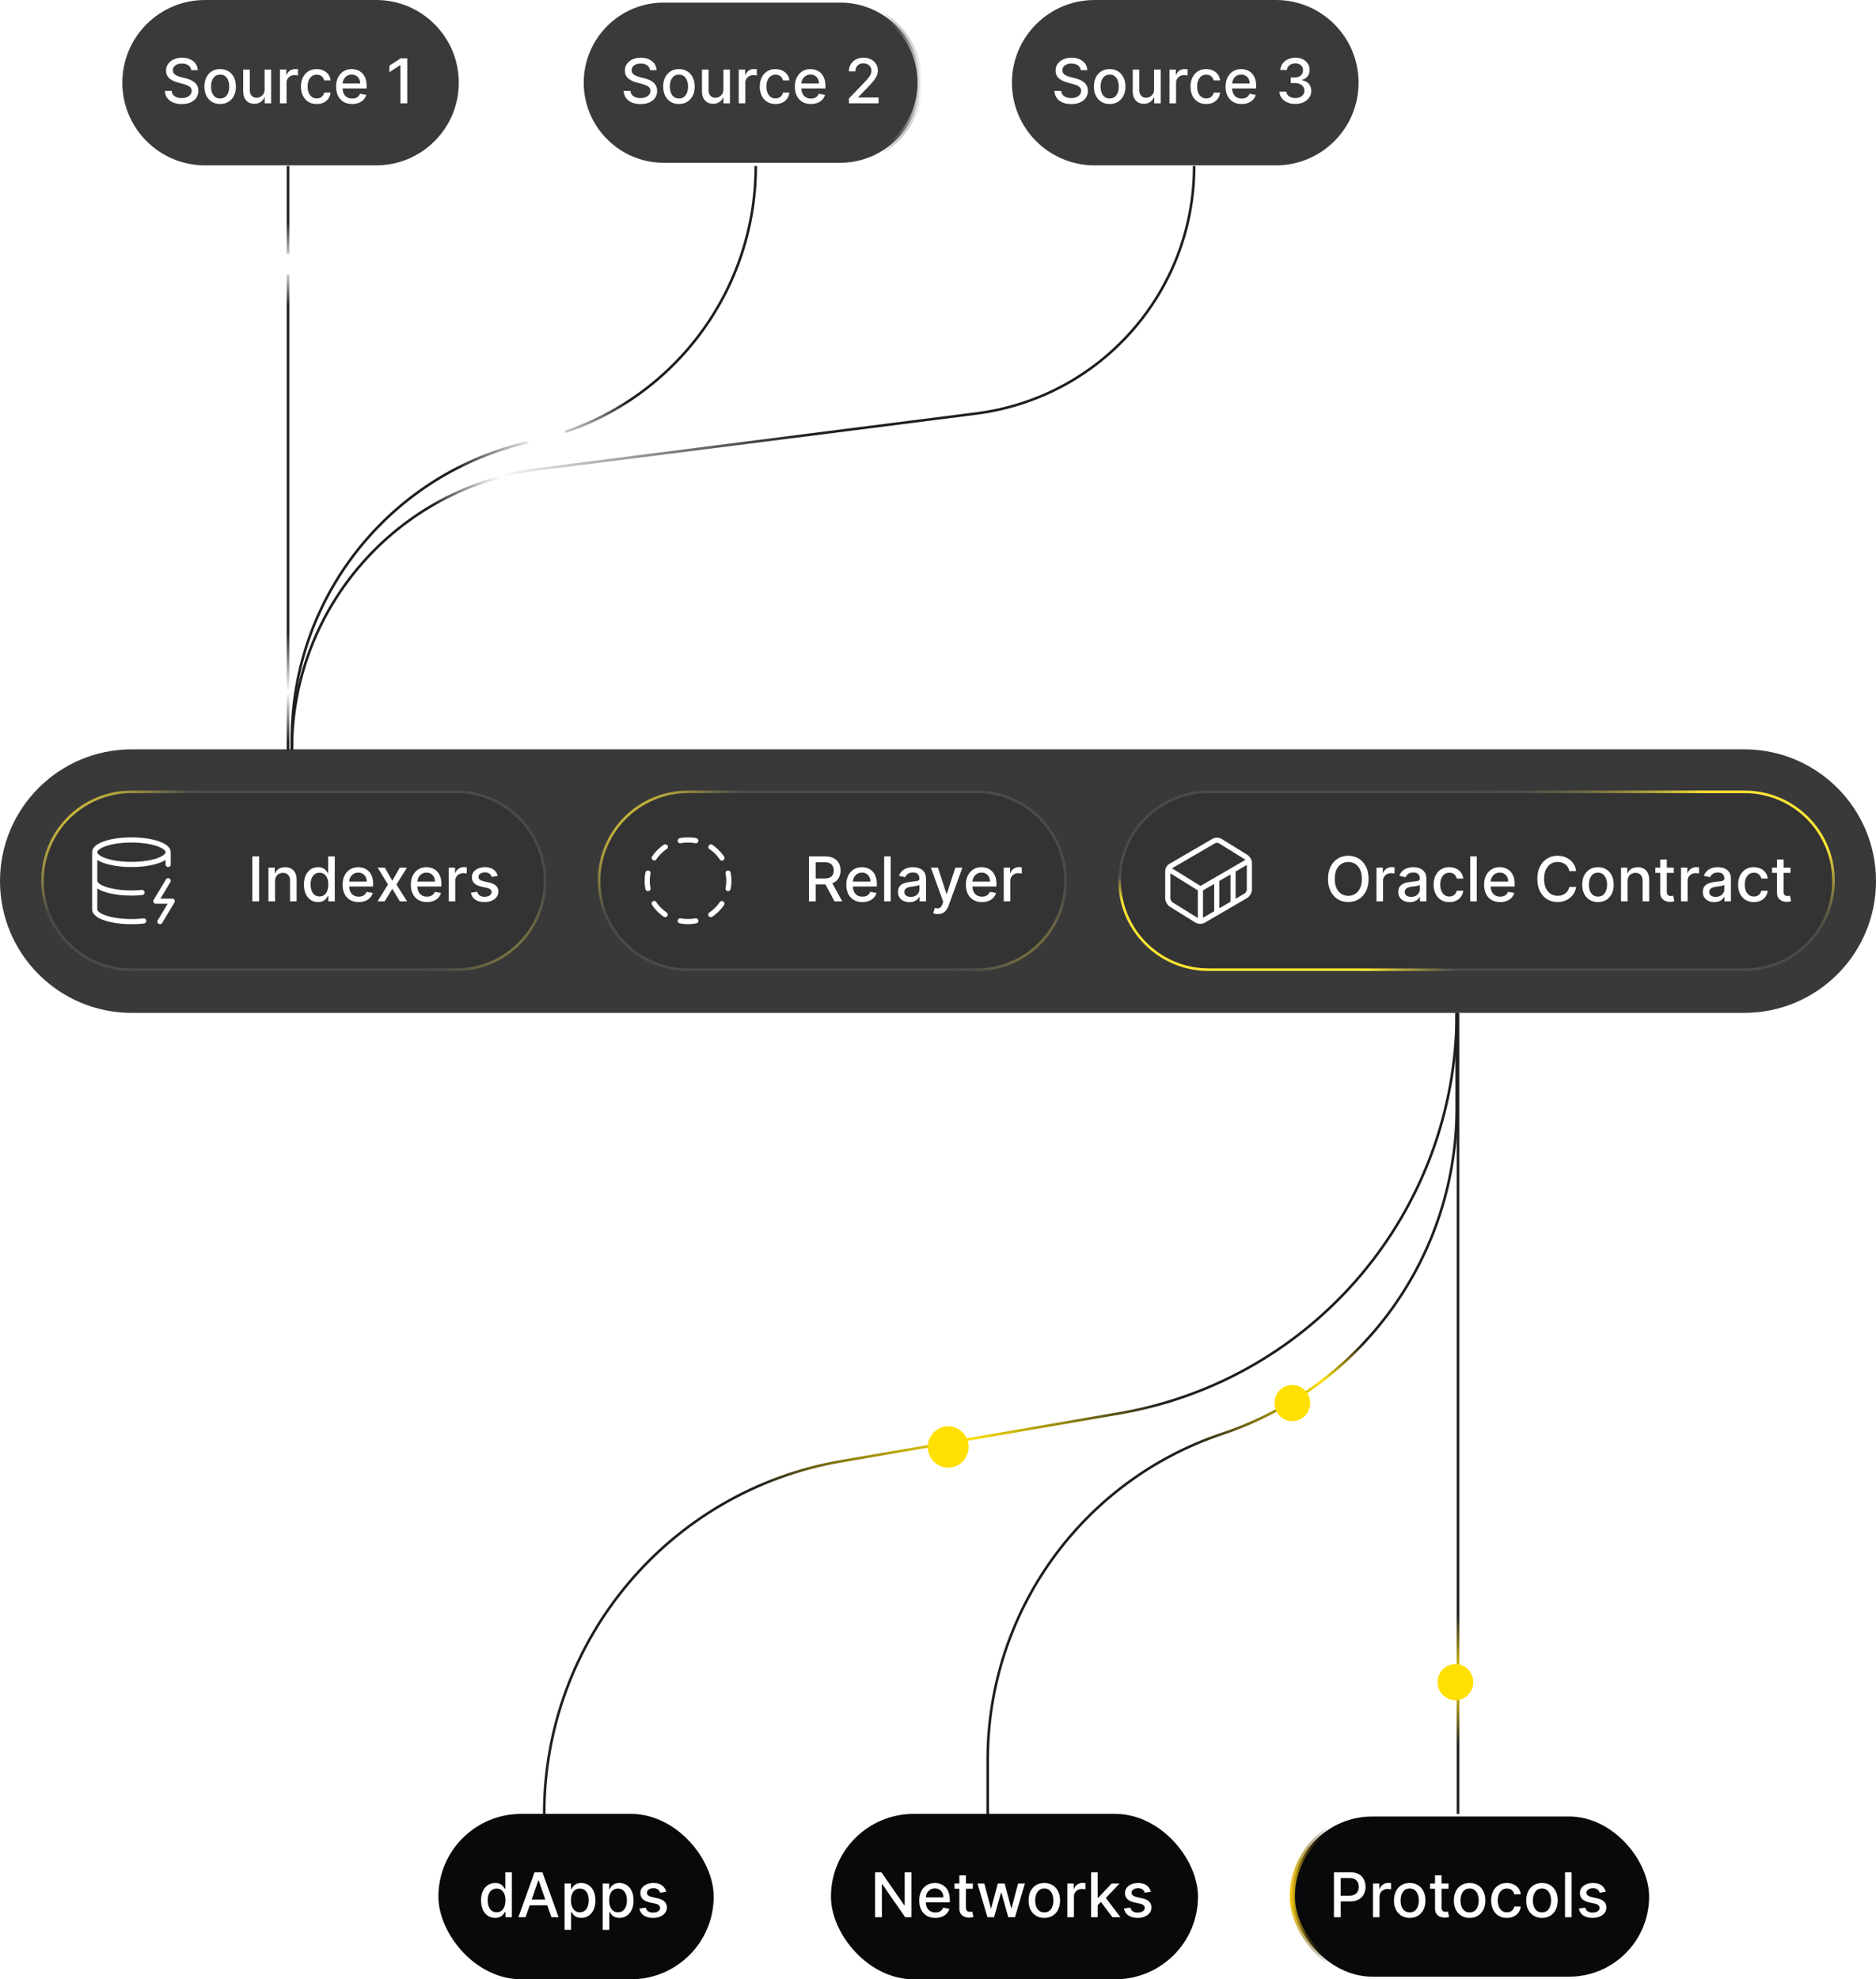 <svg xmlns="http://www.w3.org/2000/svg" width="364" height="384" fill="none"><style>.B{fill:#fff}.C{fill:#08090b}.D{color-interpolation-filters:sRGB}.E{flood-opacity:0}.F{stroke-width:.5}.G{stroke-linecap:round}.H{stroke-linejoin:round}.I{fill:#ffe000}</style><g opacity=".8"><path fill="#080808" d="M0 170.945c0-14.12 11.447-25.567 25.567-25.567h312.866c14.12 0 25.567 11.447 25.567 25.567s-11.447 25.567-25.567 25.567H25.567C11.447 196.512 0 185.065 0 170.945"/><path fill="#000" d="M8.25 170.878c0-9.526 7.723-17.25 17.25-17.25h63c9.527 0 17.25 7.724 17.25 17.25s-7.723 17.25-17.25 17.25h-63c-9.527 0-17.25-7.723-17.25-17.25"/><g class="F"><use stroke="url(#A)" href="#U"/><use stroke="url(#B)" href="#U"/></g><path stroke="#fff" d="M32.625 165.337c0 1.312-3.19 2.375-7.125 2.375s-7.125-1.063-7.125-2.375m14.25 0c0-1.312-3.19-2.375-7.125-2.375s-7.125 1.063-7.125 2.375m14.25 0v2.375m-14.25-2.375v11.083c-.004.381.266.756.788 1.095s1.28.631 2.212.851 2.008.363 3.14.416a21 21 0 0 0 3.36-.113m4.75-7.79-2.375 3.958h3.167l-2.375 3.958m-12.667-7.916c.001.37.262.735.761 1.065s1.224.618 2.115.839 1.925.369 3.019.432 2.217.042 3.28-.064" class="G H"/><path d="M50.276 166.151v8.727h-1.317v-8.727zm3.09 4.841v3.886H52.09v-6.545h1.223v1.065h.08q.226-.52.708-.835.486-.315 1.223-.315.67 0 1.172.281.503.277.78.827t.277 1.359v4.163H56.28v-4.01q0-.711-.37-1.112-.372-.405-1.02-.405-.443 0-.788.192a1.4 1.4 0 0 0-.54.563q-.198.366-.197.886m8.347 4.014q-.792 0-1.415-.405-.618-.408-.971-1.163-.35-.759-.35-1.82t.354-1.815q.358-.755.98-1.155t1.41-.4q.61 0 .98.204.376.2.58.469.21.269.324.473h.077v-3.243h1.274v8.727h-1.244v-1.018h-.107a3.4 3.4 0 0 1-.332.477 1.9 1.9 0 0 1-.588.469q-.375.2-.972.2m.281-1.086q.55 0 .93-.29a1.8 1.8 0 0 0 .579-.814q.2-.52.2-1.21 0-.683-.196-1.193a1.75 1.75 0 0 0-.575-.797q-.38-.286-.938-.286-.575 0-.959.298a1.83 1.83 0 0 0-.579.814 3.3 3.3 0 0 0-.192 1.164q0 .656.196 1.18.195.525.58.831.388.303.954.303m7.602 1.091q-.967 0-1.667-.414a2.8 2.8 0 0 1-1.073-1.172q-.375-.758-.375-1.777 0-1.005.375-1.772a2.9 2.9 0 0 1 1.056-1.198q.682-.43 1.594-.43.554 0 1.074.183t.933.575q.414.393.652 1.019.24.622.239 1.513v.451H67.2v-.954h3.954a1.9 1.9 0 0 0-.204-.891 1.55 1.55 0 0 0-.576-.618 1.6 1.6 0 0 0-.86-.226q-.537 0-.938.264a1.8 1.8 0 0 0-.614.682 2 2 0 0 0-.213.908v.746q0 .655.23 1.116.235.46.652.703.418.239.976.239.363 0 .66-.102.3-.106.516-.316a1.4 1.4 0 0 0 .333-.515l1.206.217q-.145.532-.52.933-.37.396-.933.618a3.5 3.5 0 0 1-1.275.218m5.075-6.678 1.444 2.548 1.458-2.548h1.393l-2.04 3.273 2.057 3.272H77.59l-1.475-2.446-1.47 2.446h-1.397l2.036-3.272-2.01-3.273zm8.167 6.678q-.967 0-1.666-.414a2.8 2.8 0 0 1-1.074-1.172q-.375-.758-.375-1.777 0-1.005.375-1.772a2.9 2.9 0 0 1 1.056-1.198q.682-.43 1.594-.43.554 0 1.074.183t.933.575q.414.393.652 1.019.24.622.239 1.513v.451h-5.203v-.954h3.954a1.9 1.9 0 0 0-.204-.891 1.55 1.55 0 0 0-.575-.618 1.6 1.6 0 0 0-.861-.226q-.537 0-.938.264a1.8 1.8 0 0 0-.613.682 2 2 0 0 0-.213.908v.746q0 .655.23 1.116.234.46.652.703.417.239.975.239.363 0 .661-.102.298-.106.516-.316a1.4 1.4 0 0 0 .332-.515l1.206.217q-.145.532-.52.933-.37.396-.933.618a3.5 3.5 0 0 1-1.274.218m4.222-.133v-6.545h1.231v1.04h.068q.18-.53.631-.831a1.8 1.8 0 0 1 1.031-.307q.12 0 .282.008.165.009.26.022v1.219a2 2 0 0 0-.273-.047q-.196-.03-.392-.03-.452 0-.806.192a1.42 1.42 0 0 0-.758 1.282v3.997zm9.51-4.947-1.155.205a1.4 1.4 0 0 0-.23-.422 1.1 1.1 0 0 0-.418-.328 1.5 1.5 0 0 0-.66-.128q-.54 0-.903.243-.363.239-.363.617 0 .328.243.529.243.2.784.328l1.04.239q.903.208 1.347.643t.443 1.129q0 .588-.341 1.049-.337.456-.942.716-.6.26-1.393.26-1.1 0-1.794-.469-.694-.474-.853-1.343l1.232-.187q.115.481.473.729.358.243.933.243.627 0 1.002-.26.375-.265.375-.644a.67.67 0 0 0-.23-.516q-.227-.208-.695-.315l-1.108-.243q-.916-.209-1.355-.665-.435-.455-.435-1.154 0-.58.324-1.015t.895-.677q.57-.247 1.308-.247 1.061 0 1.67.46.61.456.806 1.223" class="B"/><path fill="#000" d="M116.25 170.878c0-9.526 7.723-17.25 17.25-17.25h56c9.527 0 17.25 7.724 17.25 17.25s-7.723 17.25-17.25 17.25h-56c-9.527 0-17.25-7.723-17.25-17.25"/><g class="F"><use stroke="url(#C)" href="#V"/><use stroke="url(#D)" href="#V"/></g><path stroke="#fff" d="M131.996 163.106a7.9 7.9 0 0 1 3.008 0m0 15.545a7.9 7.9 0 0 1-3.008 0m5.944-14.327a7.9 7.9 0 0 1 2.13 2.138m-14.343 5.921a7.9 7.9 0 0 1 0-3.009m14.327 5.945a7.9 7.9 0 0 1-2.137 2.129m3.355-8.074a7.9 7.9 0 0 1 0 3.009m-14.326-5.945a7.9 7.9 0 0 1 2.137-2.13m-.024 13.125a7.9 7.9 0 0 1-2.129-2.138" class="G H"/><path d="M156.959 174.878v-8.727h3.111q1.014 0 1.683.35a2.3 2.3 0 0 1 1.006.967q.332.614.332 1.419 0 .801-.337 1.41a2.26 2.26 0 0 1-1.005.942q-.67.337-1.684.337h-2.356v-1.134h2.237q.64 0 1.04-.183.405-.183.592-.533a1.75 1.75 0 0 0 .188-.839q0-.495-.192-.857a1.24 1.24 0 0 0-.592-.554q-.401-.195-1.053-.196h-1.653v7.598zm4.308-3.937 2.156 3.937h-1.5l-2.113-3.937zm6.063 4.07q-.967 0-1.666-.414a2.8 2.8 0 0 1-1.074-1.172q-.375-.758-.375-1.777 0-1.005.375-1.772a2.9 2.9 0 0 1 1.057-1.198q.681-.43 1.593-.43.555 0 1.074.183.52.183.934.575.412.393.652 1.019.238.622.238 1.513v.451h-5.203v-.954h3.955q0-.503-.205-.891a1.55 1.55 0 0 0-1.436-.844q-.537 0-.938.264a1.8 1.8 0 0 0-.613.682 2 2 0 0 0-.213.908v.746q0 .655.23 1.116.234.46.652.703.418.239.976.239.362 0 .66-.102.298-.106.516-.316a1.36 1.36 0 0 0 .332-.515l1.206.217q-.145.532-.52.933-.37.396-.933.618a3.5 3.5 0 0 1-1.274.218m5.496-8.86v8.727h-1.274v-8.727zm3.619 8.872q-.622 0-1.125-.23a1.9 1.9 0 0 1-.797-.677q-.29-.444-.29-1.087 0-.553.213-.912.213-.358.576-.567.362-.209.809-.315t.912-.162l.955-.111q.367-.047.532-.149.167-.102.167-.332v-.03q0-.559-.316-.865-.31-.307-.929-.307-.643 0-1.014.285a1.54 1.54 0 0 0-.507.627l-1.197-.273q.213-.597.622-.963.413-.37.95-.537.537-.17 1.129-.17.393 0 .831.093.444.09.827.333.387.243.635.694.247.449.247 1.164v4.346h-1.244v-.894h-.051a1.8 1.8 0 0 1-.371.485 2 2 0 0 1-.635.397 2.5 2.5 0 0 1-.929.157m.277-1.022q.528 0 .903-.209.38-.209.576-.546.2-.34.2-.728v-.844a.7.7 0 0 1-.264.128 4 4 0 0 1-.439.098l-.482.072-.392.051a3.2 3.2 0 0 0-.677.158q-.303.11-.486.32-.179.204-.179.545 0 .473.349.716.35.239.891.239m5.221 3.332q-.285 0-.52-.047a1.6 1.6 0 0 1-.349-.094l.307-1.044q.35.094.622.081a.74.74 0 0 0 .481-.204q.213-.192.375-.627l.158-.434-2.395-6.631h1.364l1.657 5.08h.069l1.657-5.08h1.368l-2.697 7.419a3 3 0 0 1-.478.865 1.84 1.84 0 0 1-.69.537 2.3 2.3 0 0 1-.929.179m8.59-2.322q-.967 0-1.666-.414a2.8 2.8 0 0 1-1.074-1.172q-.375-.758-.375-1.777 0-1.005.375-1.772a2.9 2.9 0 0 1 1.057-1.198q.681-.43 1.594-.43.554 0 1.073.183.52.183.934.575.413.393.652 1.019.238.622.238 1.513v.451h-5.203v-.954h3.955q0-.503-.205-.891a1.55 1.55 0 0 0-1.436-.844q-.537 0-.937.264a1.8 1.8 0 0 0-.614.682 2 2 0 0 0-.213.908v.746q0 .655.23 1.116.234.46.652.703.418.239.976.239.361 0 .66-.102.299-.106.516-.316a1.36 1.36 0 0 0 .332-.515l1.206.217q-.145.532-.52.933-.37.396-.933.618a3.5 3.5 0 0 1-1.274.218m4.222-.133v-6.545h1.232v1.04h.068q.179-.53.63-.831a1.8 1.8 0 0 1 1.032-.307q.119 0 .281.008.166.009.26.022v1.219a2 2 0 0 0-.273-.047 3 3 0 0 0-.392-.03q-.452 0-.805.192a1.4 1.4 0 0 0-.759 1.282v3.997z" class="B"/><path fill="#000" d="M217.25 170.878c0-9.526 7.723-17.25 17.25-17.25h104c9.527 0 17.25 7.724 17.25 17.25s-7.723 17.25-17.25 17.25h-104c-9.527 0-17.25-7.723-17.25-17.25"/><g class="F"><use stroke="url(#E)" href="#W"/><use stroke="url(#F)" href="#W"/></g><path stroke="#fff" d="M232.917 178.716v-6.254m0 0-6.254-3.879m6.254 3.879 9.42-5.462m-6.254 10.054v-6.413m3.167 4.592v-6.413m3.167-1.346c0-.475-.317-.95-.634-1.187l-4.987-3.088a1.37 1.37 0 0 0-1.346 0l-8.154 4.75c-.396.159-.713.634-.713 1.109v5.225c0 .396.317.95.634 1.187l4.987 3.088a1.37 1.37 0 0 0 1.346 0l8.154-4.75c.396-.238.713-.792.713-1.188z" class="G H"/><path d="M265.54 170.515q0 1.398-.512 2.403-.51 1.002-1.402 1.543-.885.537-2.015.537-1.134 0-2.024-.537-.887-.542-1.398-1.547-.511-1.006-.511-2.399 0-1.398.511-2.399.512-1.006 1.398-1.543.89-.541 2.024-.541 1.13 0 2.015.541.892.537 1.402 1.543.512 1 .512 2.399m-1.304 0q0-1.065-.345-1.794-.342-.733-.938-1.108a2.43 2.43 0 0 0-1.342-.379q-.755 0-1.347.379-.592.375-.937 1.108-.341.729-.341 1.794t.341 1.798q.345.729.937 1.108.592.375 1.347.375.75 0 1.342-.375.596-.38.938-1.108.345-.733.345-1.798m2.843 4.363v-6.545h1.232v1.04h.068q.178-.53.631-.831a1.8 1.8 0 0 1 1.031-.307q.119 0 .281.008.167.009.26.022v1.219a2 2 0 0 0-.273-.047q-.195-.03-.392-.03a1.66 1.66 0 0 0-.805.192 1.4 1.4 0 0 0-.759 1.282v3.997zm6.452.145q-.623 0-1.125-.23a1.9 1.9 0 0 1-.797-.677q-.29-.444-.29-1.087 0-.553.213-.912.213-.358.576-.567.362-.209.809-.315.449-.106.912-.162l.955-.111q.367-.047.532-.149.167-.102.167-.332v-.03q0-.559-.316-.865-.31-.307-.929-.307-.643 0-1.014.285a1.54 1.54 0 0 0-.507.627l-1.197-.273q.213-.597.622-.963.413-.37.95-.537.537-.17 1.129-.17.393 0 .831.093.444.09.827.333.387.243.635.694.247.449.247 1.164v4.346h-1.244v-.894h-.051a1.8 1.8 0 0 1-.371.485 2 2 0 0 1-.635.397 2.5 2.5 0 0 1-.929.157m.277-1.022q.528 0 .903-.209.38-.209.576-.546.2-.34.2-.728v-.844a.7.7 0 0 1-.264.128 4 4 0 0 1-.439.098l-.482.072-.392.051a3.2 3.2 0 0 0-.677.158q-.303.11-.486.32-.18.204-.179.545 0 .473.349.716.35.239.891.239m7.407 1.01q-.95 0-1.636-.431a2.85 2.85 0 0 1-1.048-1.197q-.367-.763-.367-1.747 0-.998.375-1.76.375-.768 1.057-1.198t1.606-.43q.747 0 1.33.277.584.273.942.767.362.494.43 1.155h-1.24a1.5 1.5 0 0 0-.469-.793q-.362-.333-.971-.332-.532 0-.934.281-.396.278-.617.792-.222.512-.222 1.211 0 .716.217 1.235.218.52.614.806.4.285.942.285.362 0 .656-.132a1.35 1.35 0 0 0 .499-.387q.204-.252.285-.606h1.24a2.4 2.4 0 0 1-.413 1.134q-.346.498-.925.784-.575.286-1.351.286m5.326-8.86v8.727h-1.274v-8.727zm4.535 8.86q-.967 0-1.666-.414a2.8 2.8 0 0 1-1.074-1.172q-.375-.758-.375-1.777 0-1.005.375-1.772a2.9 2.9 0 0 1 1.057-1.198q.681-.43 1.594-.43.554 0 1.073.183.52.183.934.575.413.393.652 1.019.238.622.238 1.513v.451h-5.203v-.954h3.955q0-.503-.205-.891a1.55 1.55 0 0 0-1.436-.844q-.537 0-.937.264a1.8 1.8 0 0 0-.614.682 2 2 0 0 0-.213.908v.746q0 .655.23 1.116.235.46.652.703.417.239.976.239.362 0 .66-.102.298-.106.516-.316a1.36 1.36 0 0 0 .332-.515l1.206.217q-.144.532-.52.933-.37.396-.933.618a3.5 3.5 0 0 1-1.274.218m14.749-6.022h-1.33a2.04 2.04 0 0 0-.797-1.3 2.2 2.2 0 0 0-.677-.34 2.6 2.6 0 0 0-.789-.115q-.754 0-1.351.379-.591.379-.937 1.112-.34.733-.341 1.79 0 1.065.341 1.798.345.733.942 1.108.596.375 1.342.375.414 0 .784-.111.375-.115.678-.336.302-.222.511-.542.213-.324.294-.741l1.33.004a3.6 3.6 0 0 1-.414 1.185 3.3 3.3 0 0 1-.78.929 3.5 3.5 0 0 1-1.082.601 4 4 0 0 1-1.33.213q-1.133 0-2.019-.537-.887-.542-1.398-1.547-.507-1.006-.507-2.399 0-1.398.511-2.399.512-1.006 1.398-1.543.887-.541 2.015-.541.695 0 1.296.2.605.196 1.087.58.481.378.796.929.316.544.427 1.248m4.23 6.022q-.92 0-1.606-.422a2.85 2.85 0 0 1-1.066-1.181q-.38-.758-.379-1.772 0-1.018.379-1.782a2.84 2.84 0 0 1 1.066-1.184q.685-.423 1.606-.422.92 0 1.607.422.685.422 1.065 1.184.38.763.379 1.782 0 1.014-.379 1.772a2.85 2.85 0 0 1-1.065 1.181q-.687.422-1.607.422m.004-1.07q.597 0 .989-.315.392-.316.579-.84.192-.524.192-1.155a3.3 3.3 0 0 0-.192-1.15 1.87 1.87 0 0 0-.579-.848q-.392-.32-.989-.32-.6 0-.997.32a1.9 1.9 0 0 0-.584.848 3.4 3.4 0 0 0-.187 1.15q0 .631.187 1.155.192.524.584.84.396.315.997.315m5.744-2.949v3.886h-1.275v-6.545h1.223v1.065h.081q.226-.52.708-.835.486-.315 1.223-.315.669 0 1.172.281.503.277.779.827.277.549.277 1.359v4.163h-1.274v-4.01q0-.711-.37-1.112-.371-.405-1.019-.405-.443 0-.788.192a1.4 1.4 0 0 0-.541.563q-.196.366-.196.886m8.953-2.659v1.023h-3.576v-1.023zm-2.617-1.568h1.274v6.192q0 .37.111.558a.57.57 0 0 0 .286.251q.179.064.387.064.154 0 .269-.021l.179-.034.23 1.052a2.5 2.5 0 0 1-.827.137 2.25 2.25 0 0 1-.937-.179 1.6 1.6 0 0 1-.703-.58q-.269-.391-.269-.984zm4.026 8.113v-6.545h1.232v1.04h.068q.178-.53.631-.831a1.8 1.8 0 0 1 1.031-.307q.119 0 .281.008.166.009.26.022v1.219a2 2 0 0 0-.273-.047q-.195-.03-.392-.03a1.66 1.66 0 0 0-.805.192 1.4 1.4 0 0 0-.759 1.282v3.997zm6.452.145q-.623 0-1.125-.23a1.9 1.9 0 0 1-.797-.677q-.29-.444-.29-1.087 0-.553.213-.912.213-.358.576-.567.362-.209.809-.315t.912-.162l.955-.111q.367-.047.532-.149.167-.102.167-.332v-.03q0-.559-.316-.865-.31-.307-.929-.307-.643 0-1.014.285a1.54 1.54 0 0 0-.507.627l-1.198-.273q.214-.597.623-.963.413-.37.95-.537.537-.17 1.129-.17.393 0 .831.093.444.09.827.333.387.243.635.694.247.449.247 1.164v4.346h-1.244v-.894h-.052a1.8 1.8 0 0 1-.37.485 2 2 0 0 1-.635.397 2.5 2.5 0 0 1-.929.157m.277-1.022q.528 0 .903-.209.38-.209.576-.546.2-.34.2-.728v-.844a.7.7 0 0 1-.264.128 4 4 0 0 1-.439.098l-.482.072-.392.051a3.2 3.2 0 0 0-.677.158q-.303.11-.486.32-.18.204-.179.545 0 .473.349.716.35.239.891.239m7.407 1.01q-.95 0-1.636-.431a2.86 2.86 0 0 1-1.049-1.197q-.366-.763-.366-1.747 0-.998.375-1.76.375-.768 1.057-1.198t1.606-.43q.747 0 1.33.277.584.273.942.767.362.494.43 1.155h-1.24a1.5 1.5 0 0 0-.469-.793q-.362-.333-.971-.332-.533 0-.934.281-.396.278-.617.792-.222.512-.222 1.211 0 .716.217 1.235.218.52.614.806.4.285.942.285.362 0 .656-.132.298-.137.498-.387.205-.252.286-.606h1.24a2.4 2.4 0 0 1-.413 1.134q-.346.498-.925.784-.576.286-1.351.286m7.107-6.678v1.023h-3.575v-1.023zm-2.616-1.568h1.274v6.192q0 .37.11.558a.58.58 0 0 0 .286.251q.179.064.388.064.154 0 .268-.021l.179-.034.23 1.052a2.5 2.5 0 0 1-.826.137 2.3 2.3 0 0 1-.938-.179 1.6 1.6 0 0 1-.703-.58q-.268-.391-.268-.984z" class="B"/></g><g class="F"><path stroke="url(#G)" d="M146.639 32.22c0 25.05-17.089 46.87-41.41 52.872l-3.596.887c-26.432 6.524-45.005 30.238-45.005 57.463v2.073"/><path stroke="url(#H)" d="M231.703 32.22c0 24.363-18.113 44.928-42.282 48.003L104.635 91.01c-27.442 3.492-48.008 26.841-48.008 54.504"/><path stroke="url(#I)" d="M55.889 32.22v113.295"/></g><g class="B" filter="url(#O)"><ellipse cx="106.084" cy="84.857" rx="2.507" ry="3.957" transform="rotate(90 106.084 84.857)"/></g><g class="B" filter="url(#P)"><ellipse cx="2.005" cy="3.462" rx="2.005" ry="3.462" transform="matrix(0 1 1 0 205.986 65.306)"/></g><g class="B" filter="url(#Q)"><ellipse cx="2.005" cy="3.462" rx="2.005" ry="3.462" transform="matrix(0 1 1 0 52.672 49.264)"/></g><g opacity=".8"><path d="M23.738 16.042C23.738 7.182 30.92 0 39.78 0h33.2c8.859 0 16.04 7.182 16.04 16.042s-7.18 16.042-16.04 16.042h-33.2c-8.86 0-16.042-7.183-16.042-16.042" class="C"/><path d="M37.098 13.607a1.25 1.25 0 0 0-.562-.937q-.495-.337-1.245-.337-.536 0-.928.17a1.43 1.43 0 0 0-.61.46 1.1 1.1 0 0 0-.213.661q0 .312.145.537.15.225.388.38.243.149.52.251.276.098.532.162l.853.221a6.5 6.5 0 0 1 .856.277q.44.175.814.46.375.286.605.708.234.422.234 1.01 0 .741-.383 1.317-.379.575-1.104.908-.72.332-1.743.332-.98 0-1.696-.311-.715-.312-1.12-.882-.406-.576-.448-1.364h1.321q.039.473.307.788.272.312.695.465.426.15.933.149.558 0 .993-.175.439-.179.69-.494.252-.32.252-.746a.92.92 0 0 0-.222-.635 1.6 1.6 0 0 0-.592-.409 6 6 0 0 0-.84-.285l-1.031-.282q-1.048-.285-1.662-.839-.61-.554-.61-1.466 0-.755.41-1.317a2.7 2.7 0 0 1 1.108-.873q.699-.316 1.576-.316.887 0 1.564.312.683.31 1.074.856.392.541.41 1.244zm5.618 6.567q-.921 0-1.607-.422a2.84 2.84 0 0 1-1.065-1.18q-.38-.759-.38-1.773 0-1.019.38-1.781a2.84 2.84 0 0 1 1.065-1.185q.687-.422 1.607-.422t1.606.422 1.066 1.185.379 1.781q0 1.014-.38 1.773-.378.759-1.065 1.18-.685.422-1.606.422m.004-1.07q.596 0 .989-.315.391-.315.58-.84.19-.524.191-1.154 0-.627-.192-1.15a1.87 1.87 0 0 0-.58-.849q-.39-.32-.988-.32-.6 0-.997.32a1.9 1.9 0 0 0-.584.848q-.187.525-.187 1.15 0 .631.187 1.156.192.524.584.84.397.315.997.315m8.616-1.776v-3.831h1.278v6.545h-1.253v-1.134h-.068q-.226.525-.724.874-.494.345-1.232.345-.63 0-1.117-.277a1.95 1.95 0 0 1-.758-.83q-.273-.55-.273-1.36v-4.164h1.274v4.01q0 .67.371 1.066.37.396.963.396.358 0 .712-.179a1.5 1.5 0 0 0 .592-.541q.239-.363.235-.92m2.99 2.714v-6.546h1.231v1.04h.069q.18-.528.63-.83a1.8 1.8 0 0 1 1.032-.307 6 6 0 0 1 .54.03v1.218a2 2 0 0 0-.272-.047q-.195-.03-.392-.03-.452 0-.805.192a1.43 1.43 0 0 0-.759 1.283v3.997zm7.128.132q-.95 0-1.636-.43a2.85 2.85 0 0 1-1.048-1.198q-.367-.762-.367-1.747 0-.997.375-1.76.375-.766 1.057-1.197.681-.43 1.606-.43.745 0 1.33.276.584.273.942.767.362.495.43 1.155h-1.24a1.5 1.5 0 0 0-.469-.792q-.362-.333-.971-.333-.532 0-.934.281-.396.278-.618.793-.22.51-.221 1.21 0 .717.217 1.236.218.52.614.806.4.285.942.285.362 0 .656-.132.298-.136.498-.388.205-.252.286-.605h1.24a2.4 2.4 0 0 1-.413 1.134q-.346.498-.925.784-.575.285-1.35.285m6.873 0q-.967 0-1.666-.413a2.8 2.8 0 0 1-1.074-1.172q-.375-.759-.375-1.777 0-1.006.375-1.773.379-.766 1.056-1.197.682-.43 1.594-.43.555 0 1.074.182.52.184.933.576t.652 1.018q.24.623.239 1.513v.452h-5.203v-.955h3.954q0-.503-.204-.89a1.55 1.55 0 0 0-.576-.618 1.6 1.6 0 0 0-.86-.226q-.537 0-.938.264-.396.26-.613.682a2 2 0 0 0-.213.908v.745q0 .657.23 1.117.234.46.652.703.417.239.975.239.363 0 .661-.103.298-.106.516-.315a1.4 1.4 0 0 0 .332-.516l1.206.218q-.145.532-.52.933-.37.396-.933.618a3.5 3.5 0 0 1-1.274.217m10.691-8.86v8.728h-1.32v-7.406h-.052L75.559 14v-1.261l2.178-1.423z" class="B"/></g><g opacity=".8"><path d="M113.262 16.042C113.262 7.458 120.22.5 128.803.5h34.189c8.583 0 15.541 6.958 15.541 15.542s-6.958 15.542-15.541 15.542h-34.189c-8.583 0-15.541-6.959-15.541-15.542" class="C"/><path stroke="url(#J)" d="M113.262 16.042C113.262 7.458 120.22.5 128.803.5h34.189c8.583 0 15.541 6.958 15.541 15.542s-6.958 15.542-15.541 15.542h-34.189c-8.583 0-15.541-6.959-15.541-15.542Z"/><path d="M126.116 13.607a1.25 1.25 0 0 0-.562-.937q-.494-.337-1.244-.337-.537 0-.929.17-.393.167-.61.46a1.1 1.1 0 0 0-.213.661.97.97 0 0 0 .145.537q.149.225.388.38.243.149.52.251.276.098.532.162l.853.221q.418.103.856.277.44.175.814.46.375.286.605.708.235.422.235 1.01 0 .741-.384 1.317-.38.575-1.104.908-.72.332-1.743.332-.98 0-1.696-.311a2.6 2.6 0 0 1-1.12-.882q-.405-.576-.448-1.364h1.321q.039.473.307.788.272.312.695.465.426.15.933.149.558 0 .993-.175.439-.179.69-.494a1.17 1.17 0 0 0 .252-.746.9.9 0 0 0-.222-.635 1.6 1.6 0 0 0-.592-.409 6 6 0 0 0-.84-.285l-1.031-.282q-1.048-.285-1.662-.839-.609-.554-.609-1.466 0-.755.409-1.317a2.7 2.7 0 0 1 1.108-.873q.699-.316 1.576-.316.887 0 1.564.312.682.31 1.074.856.392.541.409 1.244zm5.618 6.567q-.92 0-1.607-.422a2.85 2.85 0 0 1-1.065-1.18q-.38-.759-.379-1.773 0-1.019.379-1.781a2.84 2.84 0 0 1 1.065-1.185q.686-.422 1.607-.422t1.606.422q.687.422 1.066 1.185.38.762.379 1.781 0 1.014-.379 1.773-.38.759-1.066 1.18-.685.422-1.606.422m.004-1.07q.596 0 .989-.315.391-.315.579-.84.192-.524.192-1.154 0-.627-.192-1.15a1.9 1.9 0 0 0-.579-.849q-.393-.32-.989-.32-.6 0-.997.32a1.9 1.9 0 0 0-.584.848q-.187.525-.187 1.15 0 .631.187 1.156.192.524.584.84.397.315.997.315m8.616-1.776v-3.831h1.278v6.545h-1.253v-1.134h-.068q-.226.525-.724.874-.495.345-1.232.345-.63 0-1.117-.277a1.95 1.95 0 0 1-.758-.83q-.273-.55-.273-1.36v-4.164h1.274v4.01q0 .67.371 1.066.37.396.963.396.358 0 .712-.179.358-.18.592-.541.238-.363.235-.92m2.99 2.714v-6.546h1.231v1.04h.069a1.58 1.58 0 0 1 .63-.83 1.8 1.8 0 0 1 1.032-.307 6 6 0 0 1 .541.03v1.218a2 2 0 0 0-.273-.047 3 3 0 0 0-.392-.03q-.452 0-.805.192a1.42 1.42 0 0 0-.759 1.283v3.997zm7.128.132q-.95 0-1.636-.43a2.85 2.85 0 0 1-1.049-1.198q-.366-.762-.366-1.747 0-.997.375-1.76a2.87 2.87 0 0 1 1.057-1.197q.682-.43 1.606-.43.747 0 1.33.276.584.273.942.767.362.495.43 1.155h-1.24a1.5 1.5 0 0 0-.469-.792q-.362-.333-.971-.333-.533 0-.934.281-.396.278-.617.793-.222.51-.222 1.21 0 .717.217 1.236.218.52.614.806.4.285.942.285.362 0 .656-.132.298-.136.499-.388.204-.252.285-.605h1.24a2.4 2.4 0 0 1-.413 1.134q-.345.498-.925.784-.576.285-1.351.285m6.873 0q-.968 0-1.667-.413a2.8 2.8 0 0 1-1.073-1.172q-.375-.759-.375-1.777 0-1.006.375-1.773.379-.766 1.056-1.197.682-.43 1.594-.43.554 0 1.074.182.52.184.933.576t.652 1.018q.239.623.239 1.513v.452h-5.203v-.955h3.954q0-.503-.204-.89a1.55 1.55 0 0 0-.575-.618 1.6 1.6 0 0 0-.861-.226q-.537 0-.938.264-.397.26-.613.682a2 2 0 0 0-.213.908v.745q0 .657.23 1.117.234.46.652.703.417.239.975.239.363 0 .661-.103a1.4 1.4 0 0 0 .516-.315q.216-.21.332-.516l1.206.218q-.145.532-.52.933-.37.396-.933.618a3.5 3.5 0 0 1-1.274.217m7.38-.132v-.955l2.953-3.06q.474-.498.78-.873.312-.38.465-.72.153-.341.153-.724 0-.435-.204-.75a1.34 1.34 0 0 0-.559-.49 1.8 1.8 0 0 0-.796-.175q-.47 0-.819.192a1.3 1.3 0 0 0-.537.54 1.7 1.7 0 0 0-.187.819h-1.257q0-.797.366-1.393.367-.598 1.006-.925a3.1 3.1 0 0 1 1.453-.333q.822 0 1.449.329.63.322.984.886.354.558.354 1.261 0 .486-.183.95-.18.465-.627 1.036-.447.567-1.244 1.377l-1.734 1.815v.064h3.929v1.129z" class="B"/></g><g opacity=".8"><path d="M196.342 16.042c0-8.86 7.182-16.042 16.042-16.042h35.177c8.86 0 16.042 7.182 16.042 16.042s-7.182 16.042-16.042 16.042h-35.177c-8.86 0-16.042-7.183-16.042-16.042" class="C"/><path d="M209.691 13.607a1.24 1.24 0 0 0-.563-.937q-.494-.337-1.244-.337a2.3 2.3 0 0 0-.929.17q-.391.167-.609.46a1.1 1.1 0 0 0-.213.661.97.97 0 0 0 .145.537q.149.225.387.38.244.149.52.251.278.098.533.162l.852.221q.418.103.857.277.438.175.814.46t.605.708q.234.422.234 1.01 0 .741-.383 1.317-.38.575-1.104.908-.72.332-1.743.332-.98 0-1.696-.311-.716-.312-1.121-.882-.405-.576-.447-1.364h1.321q.038.473.307.788.273.312.694.465.426.15.934.149.558 0 .992-.175.44-.179.691-.494.25-.32.251-.746a.92.92 0 0 0-.221-.635 1.64 1.64 0 0 0-.593-.409 6 6 0 0 0-.839-.285l-1.031-.282q-1.049-.285-1.662-.839-.61-.554-.61-1.466 0-.755.409-1.317a2.7 2.7 0 0 1 1.108-.873q.7-.316 1.577-.316.886 0 1.564.312.681.31 1.074.856.392.541.409 1.244zm5.618 6.567q-.921 0-1.607-.422a2.84 2.84 0 0 1-1.065-1.18q-.38-.759-.38-1.773 0-1.019.38-1.781a2.84 2.84 0 0 1 1.065-1.185q.686-.422 1.607-.422t1.606.422q.686.422 1.065 1.185.38.762.38 1.781 0 1.014-.38 1.773a2.84 2.84 0 0 1-1.065 1.18q-.686.422-1.606.422m.004-1.07q.597 0 .988-.315.393-.315.58-.84.192-.524.192-1.154 0-.627-.192-1.15a1.87 1.87 0 0 0-.58-.849q-.391-.32-.988-.32-.601 0-.997.32a1.9 1.9 0 0 0-.584.848q-.188.525-.188 1.15 0 .631.188 1.156.191.524.584.84.396.315.997.315m8.615-1.776v-3.831h1.279v6.545h-1.253v-1.134h-.068q-.226.525-.725.874-.494.345-1.231.345-.631 0-1.117-.277a1.94 1.94 0 0 1-.758-.83q-.273-.55-.273-1.36v-4.164h1.274v4.01q0 .67.371 1.066.37.396.963.396.358 0 .711-.179.359-.18.593-.541.238-.363.234-.92m2.991 2.714v-6.546h1.231v1.04h.068q.18-.528.631-.83a1.8 1.8 0 0 1 1.031-.307 6 6 0 0 1 .541.03v1.218a2 2 0 0 0-.272-.047 3 3 0 0 0-.392-.03q-.452 0-.806.192a1.43 1.43 0 0 0-.758 1.283v3.997zm7.128.132q-.95 0-1.637-.43a2.85 2.85 0 0 1-1.048-1.198q-.366-.762-.366-1.747 0-.997.375-1.76.375-.766 1.056-1.197.683-.43 1.607-.43.745 0 1.33.276.584.273.941.767.362.495.431 1.155h-1.24a1.5 1.5 0 0 0-.469-.792q-.362-.333-.972-.333-.532 0-.933.281-.396.278-.618.793-.222.51-.221 1.21 0 .717.217 1.236.217.52.614.806.4.285.941.285.363 0 .657-.132.298-.136.498-.388.205-.252.286-.605h1.24a2.4 2.4 0 0 1-.414 1.134q-.345.498-.924.784-.576.285-1.351.285m6.872 0q-.967 0-1.666-.413a2.8 2.8 0 0 1-1.074-1.172q-.375-.759-.375-1.777 0-1.006.375-1.773.38-.766 1.057-1.197.682-.43 1.594-.43.553 0 1.074.182.519.184.933.576.413.391.652 1.018.239.623.239 1.513v.452h-5.204v-.955h3.955q0-.503-.205-.89a1.55 1.55 0 0 0-.575-.618 1.6 1.6 0 0 0-.861-.226q-.537 0-.937.264-.396.26-.614.682a2 2 0 0 0-.213.908v.745q0 .657.23 1.117.235.46.652.703.418.239.976.239.363 0 .661-.103.297-.106.515-.315.217-.21.333-.516l1.206.218q-.145.532-.52.933-.371.396-.934.618a3.5 3.5 0 0 1-1.274.217m10.419-.013q-.878 0-1.568-.302a2.66 2.66 0 0 1-1.086-.84 2.2 2.2 0 0 1-.427-1.253h1.338q.026.388.26.674.239.28.623.434.382.154.852.154.516 0 .912-.18.4-.178.626-.498.226-.324.226-.745 0-.44-.226-.772a1.47 1.47 0 0 0-.652-.528q-.426-.192-1.031-.192h-.737V15.04h.737q.486 0 .852-.175.371-.174.58-.485.209-.315.209-.738 0-.405-.184-.703a1.23 1.23 0 0 0-.511-.473 1.66 1.66 0 0 0-.776-.17 2 2 0 0 0-.796.158q-.367.153-.597.443a1.14 1.14 0 0 0-.247.686h-1.274q.021-.708.417-1.245.401-.536 1.057-.839a3.4 3.4 0 0 1 1.457-.303q.84 0 1.449.329.614.323.946.865.337.54.333 1.184.004.733-.409 1.245-.41.511-1.091.686v.068q.869.132 1.346.69.481.558.478 1.385.004.72-.401 1.291-.4.57-1.095.9-.694.323-1.59.323" class="B"/></g><g class="F"><path stroke="url(#K)" d="M105.59 351.917c0-33.804 24.344-62.695 57.657-68.429l53.932-9.282c37.825-6.509 65.465-39.313 65.465-77.694"/><path stroke="url(#L)" d="M191.645 351.917v-10.523c0-28.662 18.32-54.117 45.5-63.219 27.179-9.101 45.5-34.556 45.5-63.218v-18.445"/><path stroke="url(#M)" d="M282.895 196.512v155.404"/></g><rect width="53.413" height="32.084" x="85.064" y="351.917" class="C" rx="16.042"/><path d="M96.078 372.086q-.793 0-1.415-.404-.618-.41-.971-1.164-.35-.759-.35-1.819 0-1.062.354-1.816.357-.755.98-1.155t1.41-.4q.61 0 .98.204.376.2.58.469.21.269.324.473h.077v-3.243h1.274v8.727h-1.245v-1.018h-.106a3.4 3.4 0 0 1-.332.477 1.8 1.8 0 0 1-.589.469q-.375.2-.971.2m.281-1.086q.55 0 .929-.29a1.8 1.8 0 0 0 .58-.814q.2-.52.2-1.21 0-.683-.196-1.193a1.75 1.75 0 0 0-.575-.797q-.38-.286-.938-.286-.575 0-.959.298a1.83 1.83 0 0 0-.58.814 3.3 3.3 0 0 0-.191 1.164q0 .656.196 1.18.195.525.58.831.387.303.954.303m5.62.958h-1.398l3.141-8.727h1.521l3.141 8.727h-1.398l-2.467-7.142h-.069zm.234-3.417h4.534v1.108h-4.534zm7.329 5.872v-9h1.244v1.061h.106q.111-.204.32-.473.208-.268.58-.469.37-.204.98-.204.793 0 1.414.4.623.4.976 1.155.358.754.358 1.816 0 1.06-.353 1.819-.354.754-.972 1.164a2.5 2.5 0 0 1-1.411.404q-.596 0-.975-.2a1.8 1.8 0 0 1-.588-.469 3.6 3.6 0 0 1-.329-.477h-.076v3.473zm1.248-5.727q0 .69.2 1.21t.58.814q.38.29.929.29.571 0 .955-.303.382-.306.579-.831.2-.524.2-1.18 0-.648-.196-1.164a1.8 1.8 0 0 0-.579-.814q-.383-.298-.959-.298-.554 0-.938.286-.378.285-.575.797-.195.51-.196 1.193m6.158 5.727v-9h1.244v1.061h.107q.11-.204.319-.473.21-.268.58-.469.37-.204.98-.204.792 0 1.415.4.622.4.976 1.155.357.754.358 1.816 0 1.06-.354 1.819-.354.754-.972 1.164a2.5 2.5 0 0 1-1.41.404q-.597 0-.976-.2a1.8 1.8 0 0 1-.588-.469 3.5 3.5 0 0 1-.328-.477h-.077v3.473zm1.248-5.727q0 .69.201 1.21.2.52.579.814.38.29.929.29.571 0 .955-.303a1.87 1.87 0 0 0 .579-.831q.201-.524.201-1.18 0-.648-.196-1.164a1.8 1.8 0 0 0-.58-.814q-.383-.298-.959-.298-.554 0-.937.286-.38.285-.576.797-.196.51-.196 1.193m11.063-1.675-1.155.205a1.4 1.4 0 0 0-.23-.422 1.1 1.1 0 0 0-.418-.328 1.5 1.5 0 0 0-.66-.128q-.541 0-.904.243-.362.239-.362.618 0 .327.243.528.243.2.784.328l1.04.239q.903.208 1.347.643t.443 1.129q0 .588-.341 1.049-.337.456-.942.716-.6.26-1.393.26-1.1 0-1.794-.469-.695-.473-.853-1.342l1.232-.188q.115.482.473.729.358.243.933.243.627 0 1.002-.26.375-.264.375-.644a.67.67 0 0 0-.231-.515q-.226-.21-.694-.316l-1.108-.243q-.917-.208-1.355-.664-.435-.456-.435-1.155 0-.58.324-1.014t.895-.678a3.3 3.3 0 0 1 1.308-.247q1.06 0 1.671.46.609.456.805 1.223" class="B"/><rect width="69.228" height="31.084" x="250.75" y="352.417" class="C" rx="15.542"/><rect width="69.228" height="31.084" x="250.75" y="352.417" stroke="url(#N)" rx="15.542"/><path d="M258.823 371.958v-8.727h3.111q1.018 0 1.687.371.669.37 1.002 1.014.332.639.332 1.441a3.1 3.1 0 0 1-.337 1.448 2.43 2.43 0 0 1-1.005 1.015q-.669.37-1.684.37h-2.139v-1.116h2.02q.643 0 1.044-.222a1.4 1.4 0 0 0 .588-.613q.188-.389.188-.882 0-.495-.188-.878a1.34 1.34 0 0 0-.592-.601q-.4-.218-1.057-.218h-1.653v7.598zm7.573 0v-6.545h1.232v1.04h.068q.179-.528.631-.831a1.8 1.8 0 0 1 1.031-.307 5 5 0 0 1 .541.03v1.219a2 2 0 0 0-.272-.047 3 3 0 0 0-.392-.03q-.452 0-.806.192a1.42 1.42 0 0 0-.758 1.282v3.997zm7.129.133q-.921 0-1.607-.422a2.85 2.85 0 0 1-1.065-1.181q-.38-.758-.379-1.772 0-1.019.379-1.782a2.84 2.84 0 0 1 1.065-1.184q.686-.423 1.607-.422.92 0 1.606.422.687.422 1.066 1.184.379.764.379 1.782 0 1.014-.379 1.772a2.85 2.85 0 0 1-1.066 1.181q-.686.422-1.606.422m.004-1.07q.596 0 .989-.315.392-.316.579-.84.192-.524.192-1.155a3.3 3.3 0 0 0-.192-1.15 1.87 1.87 0 0 0-.579-.848q-.392-.32-.989-.32-.601 0-.997.32a1.9 1.9 0 0 0-.584.848 3.4 3.4 0 0 0-.188 1.15q0 .631.188 1.155.192.524.584.84.396.315.997.315m7.524-5.608v1.023h-3.575v-1.023zm-2.616-1.568h1.274v6.192q0 .37.111.558a.58.58 0 0 0 .285.251q.18.064.388.064.153 0 .269-.021l.179-.034.23 1.052a2.5 2.5 0 0 1-.827.137 2.25 2.25 0 0 1-.937-.179 1.6 1.6 0 0 1-.704-.58q-.268-.392-.268-.984zm6.713 8.246q-.921 0-1.607-.422a2.85 2.85 0 0 1-1.065-1.181q-.38-.758-.379-1.772 0-1.019.379-1.782a2.84 2.84 0 0 1 1.065-1.184q.686-.423 1.607-.422.92 0 1.606.422.687.422 1.066 1.184.379.764.379 1.782 0 1.014-.379 1.772a2.85 2.85 0 0 1-1.066 1.181q-.686.422-1.606.422m.004-1.07q.596 0 .989-.315.392-.316.579-.84.192-.524.192-1.155a3.3 3.3 0 0 0-.192-1.15 1.87 1.87 0 0 0-.579-.848q-.392-.32-.989-.32-.601 0-.997.32a1.9 1.9 0 0 0-.584.848 3.4 3.4 0 0 0-.188 1.15q0 .631.188 1.155.192.524.584.84.396.315.997.315m7.226 1.07q-.95 0-1.636-.431a2.86 2.86 0 0 1-1.049-1.197q-.366-.763-.366-1.747 0-.998.375-1.76.375-.768 1.057-1.198t1.606-.43q.746 0 1.33.277.583.273.942.767.362.493.43 1.155h-1.24a1.5 1.5 0 0 0-.469-.793q-.362-.332-.971-.332-.533 0-.934.281-.396.277-.617.793-.222.51-.222 1.21 0 .715.217 1.236.218.52.614.805.4.285.942.285.362 0 .656-.132.299-.136.498-.387.205-.252.286-.606h1.24a2.4 2.4 0 0 1-.413 1.134q-.345.498-.925.784-.576.286-1.351.286m6.809 0q-.92 0-1.607-.422a2.85 2.85 0 0 1-1.065-1.181q-.38-.758-.379-1.772 0-1.019.379-1.782a2.84 2.84 0 0 1 1.065-1.184q.687-.423 1.607-.422.92 0 1.606.422.687.422 1.066 1.184.379.764.379 1.782 0 1.014-.379 1.772a2.85 2.85 0 0 1-1.066 1.181q-.686.422-1.606.422m.004-1.07q.596 0 .989-.315.392-.316.579-.84.192-.524.192-1.155a3.3 3.3 0 0 0-.192-1.15 1.87 1.87 0 0 0-.579-.848q-.393-.32-.989-.32-.601 0-.997.32a1.9 1.9 0 0 0-.584.848 3.4 3.4 0 0 0-.187 1.15q0 .631.187 1.155.191.524.584.84.396.315.997.315m5.743-7.79v8.727h-1.274v-8.727zm6.619 3.78-1.155.205a1.4 1.4 0 0 0-.23-.422 1.1 1.1 0 0 0-.417-.328 1.5 1.5 0 0 0-.661-.128q-.541 0-.903.243-.363.239-.363.618 0 .327.243.528.243.2.784.328l1.04.239q.904.208 1.347.643t.443 1.129q0 .588-.341 1.049-.336.456-.942.716-.6.26-1.393.26-1.1 0-1.794-.469-.695-.473-.852-1.342l1.231-.188q.115.482.473.729.358.243.933.243.627 0 1.002-.26.375-.264.375-.644a.67.67 0 0 0-.23-.515q-.226-.21-.695-.316l-1.108-.243q-.916-.208-1.355-.664-.435-.456-.435-1.155 0-.58.324-1.014t.895-.678a3.3 3.3 0 0 1 1.308-.247q1.062 0 1.671.46.61.456.805 1.223" class="B"/><rect width="71.217" height="32.084" x="161.229" y="351.917" class="C" rx="16.042"/><path d="M176.84 363.231v8.727h-1.21l-4.436-6.4h-.081v6.4h-1.317v-8.727h1.219l4.44 6.409h.081v-6.409zm4.64 8.86q-.968 0-1.667-.414a2.8 2.8 0 0 1-1.073-1.172q-.375-.758-.375-1.777 0-1.005.375-1.772a2.9 2.9 0 0 1 1.056-1.198q.682-.43 1.594-.43.553 0 1.074.183.52.183.933.575a2.7 2.7 0 0 1 .652 1.019q.239.622.239 1.513v.451h-5.203v-.954h3.954q0-.502-.204-.891a1.55 1.55 0 0 0-1.436-.844q-.537 0-.938.265-.397.26-.613.681a1.96 1.96 0 0 0-.214.908v.746q0 .656.231 1.116.234.46.652.703.417.239.975.239.363 0 .661-.102.299-.106.516-.316.216-.209.332-.515l1.206.217q-.145.532-.52.933a2.5 2.5 0 0 1-.933.618 3.5 3.5 0 0 1-1.274.218m7.277-6.678v1.023h-3.575v-1.023zm-2.617-1.568h1.275v6.192q0 .37.11.558a.57.57 0 0 0 .286.251q.179.064.388.064.153 0 .268-.021l.179-.034.23 1.052a2.5 2.5 0 0 1-.826.137 2.3 2.3 0 0 1-.938-.179 1.6 1.6 0 0 1-.703-.58q-.269-.392-.269-.984zm5.445 8.113-1.926-6.545h1.317l1.283 4.807h.064l1.287-4.807h1.316l1.279 4.786h.064l1.274-4.786h1.317l-1.922 6.545h-1.3l-1.33-4.725h-.098l-1.329 4.725zm11.042.133q-.921 0-1.607-.422a2.85 2.85 0 0 1-1.065-1.181q-.38-.758-.379-1.772 0-1.019.379-1.782a2.84 2.84 0 0 1 1.065-1.184q.686-.423 1.607-.422.92 0 1.606.422.687.422 1.066 1.184.379.764.379 1.782 0 1.014-.379 1.772a2.85 2.85 0 0 1-1.066 1.181q-.686.422-1.606.422m.004-1.07q.597 0 .989-.315.392-.316.579-.84.192-.524.192-1.155a3.3 3.3 0 0 0-.192-1.15 1.87 1.87 0 0 0-.579-.848q-.392-.32-.989-.32-.601 0-.997.32a1.9 1.9 0 0 0-.584.848 3.4 3.4 0 0 0-.188 1.15q0 .631.188 1.155.191.524.584.84.396.315.997.315m4.469.937v-6.545h1.232v1.04h.068q.179-.528.63-.831a1.8 1.8 0 0 1 1.032-.307 5 5 0 0 1 .541.03v1.219a2 2 0 0 0-.273-.047 3 3 0 0 0-.392-.03q-.452 0-.805.192a1.4 1.4 0 0 0-.759 1.282v3.997zm5.777-2.22-.008-1.555h.221l2.608-2.77h1.526l-2.974 3.153h-.201zm-1.172 2.22v-8.727h1.275v8.727zm4.134 0-2.344-3.11.878-.891 3.03 4.001zm7.451-4.947-1.155.205a1.4 1.4 0 0 0-.23-.422 1.1 1.1 0 0 0-.418-.328 1.5 1.5 0 0 0-.66-.128q-.541 0-.903.243-.363.239-.363.618 0 .327.243.528.243.2.784.328l1.04.239q.903.208 1.347.643t.443 1.129q0 .588-.341 1.049-.337.456-.942.716-.6.26-1.393.26-1.1 0-1.794-.469-.694-.473-.853-1.342l1.232-.188q.115.482.473.729.359.243.933.243.627 0 1.002-.26.375-.264.375-.644a.67.67 0 0 0-.231-.515q-.226-.21-.694-.316l-1.108-.243q-.917-.208-1.355-.664-.435-.456-.435-1.155 0-.58.324-1.014t.895-.678a3.3 3.3 0 0 1 1.308-.247q1.061 0 1.671.46.609.456.805 1.223" class="B"/><g class="I" filter="url(#R)"><ellipse cx="4.01" cy="3.957" rx="4.01" ry="3.957" transform="matrix(0 -1 -1 0 187.936 284.742)"/></g><g class="I" filter="url(#S)"><ellipse cx="250.745" cy="272.209" rx="3.509" ry="3.462" transform="rotate(270 250.745 272.209)"/></g><g class="I" filter="url(#T)"><ellipse cx="282.397" cy="326.35" rx="3.509" ry="3.462" transform="rotate(270 282.397 326.35)"/></g><defs><linearGradient id="A" x1="11.369" x2="22.161" y1="153.378" y2="166.334" href="#X"><stop stop-color="#ffe000"/><stop offset="1" stop-color="#1e1e1e"/></linearGradient><linearGradient id="B" x1="94.669" x2="104.096" y1="177.931" y2="189.88" href="#X"><stop stop-color="#0b0b0b" stop-opacity="0"/><stop offset="1" stop-color="#ffe000"/></linearGradient><linearGradient id="C" x1="119.128" x2="130.037" y1="153.378" y2="165.538" href="#X"><stop stop-color="#ffe000"/><stop offset="1" stop-color="#1e1e1e"/></linearGradient><linearGradient id="D" x1="196.478" x2="206.044" y1="177.931" y2="189.19" href="#X"><stop stop-color="#0b0b0b" stop-opacity="0"/><stop offset="1" stop-color="#ffe000"/></linearGradient><linearGradient id="E" x1="234.375" x2="235.616" y1="179.498" y2="175.075" href="#X"><stop stop-color="#ffe000"/><stop offset="1" stop-color="#1e1e1e"/></linearGradient><linearGradient id="F" x1="339.928" x2="347.493" y1="177.931" y2="161.27" href="#X"><stop stop-color="#0b0b0b" stop-opacity="0"/><stop offset="1" stop-color="#ffe000"/></linearGradient><linearGradient id="G" x1="146.639" x2="114.118" y1="30.803" y2="159.987" href="#X"><stop offset=".387" stop-color="#1e1e1e"/><stop offset=".473" stop-color="#fff"/><stop offset=".544" stop-color="#1e1e1e"/></linearGradient><linearGradient id="H" x1="231.703" x2="214.241" y1="30.805" y2="165.822" href="#X"><stop offset=".461" stop-color="#1e1e1e"/><stop offset=".576" stop-color="#fff"/><stop offset=".629" stop-color="#1e1e1e"/></linearGradient><linearGradient id="I" x1="55.139" x2="55.139" y1="32.22" y2="145.515" href="#X"><stop offset=".095" stop-color="#1e1e1e"/><stop offset=".171" stop-color="#fff"/><stop offset=".239" stop-color="#1e1e1e"/><stop offset=".799" stop-color="#1e1e1e"/><stop offset=".9" stop-color="#fff"/><stop offset=".986" stop-color="#1e1e1e"/></linearGradient><linearGradient id="J" x1="171.068" x2="179.033" y1="16.042" y2="16.042" href="#X"><stop stop-opacity="0"/><stop offset="1" stop-color="#fff"/></linearGradient><linearGradient id="K" x1="105.59" x2="137.679" y1="353.859" y2="171.064" href="#X"><stop offset=".387" stop-color="#1e1e1e"/><stop offset=".473" stop-color="#ffe000"/><stop offset=".544" stop-color="#1e1e1e"/></linearGradient><linearGradient id="L" x1="191.645" x2="250.033" y1="353.859" y2="185.705" href="#X"><stop offset=".461" stop-color="#1e1e1e"/><stop offset=".576" stop-color="#ffe000"/><stop offset=".629" stop-color="#1e1e1e"/></linearGradient><linearGradient id="M" x1="282.145" x2="282.145" y1="196.512" y2="351.916" href="#X"><stop offset=".753" stop-color="#1e1e1e"/><stop offset=".833" stop-color="#ffe000"/><stop offset=".912" stop-color="#1e1e1e"/></linearGradient><linearGradient id="N" x1="257.746" x2="250.25" y1="367.958" y2="367.958" href="#X"><stop stop-opacity="0"/><stop offset="1" stop-color="#facc15"/></linearGradient><linearGradient id="X" gradientUnits="userSpaceOnUse"/><filter id="O" width="39.913" height="37.013" x="86.128" y="66.35" class="D" filterUnits="userSpaceOnUse"><feFlood class="E" result="A"/><feColorMatrix in="SourceAlpha" result="B" values="0 0 0 0 0 0 0 0 0 0 0 0 0 0 0 0 0 0 127 0"/><feOffset/><feGaussianBlur stdDeviation="8"/><feComposite in2="B" operator="out"/><feColorMatrix values="0 0 0 0 1 0 0 0 0 1 0 0 0 0 1 0 0 0 1 0"/><feBlend in2="A"/><feBlend in="SourceGraphic"/></filter><filter id="P" width="38.924" height="36.01" x="189.986" y="49.306" class="D" filterUnits="userSpaceOnUse"><feFlood class="E" result="A"/><feColorMatrix in="SourceAlpha" result="B" values="0 0 0 0 0 0 0 0 0 0 0 0 0 0 0 0 0 0 127 0"/><feOffset/><feGaussianBlur stdDeviation="8"/><feComposite in2="B" operator="out"/><feColorMatrix values="0 0 0 0 1 0 0 0 0 1 0 0 0 0 1 0 0 0 1 0"/><feBlend in2="A"/><feBlend in="SourceGraphic"/></filter><filter id="Q" width="38.924" height="36.01" x="36.672" y="33.264" class="D" filterUnits="userSpaceOnUse"><feFlood class="E" result="A"/><feColorMatrix in="SourceAlpha" result="B" values="0 0 0 0 0 0 0 0 0 0 0 0 0 0 0 0 0 0 127 0"/><feOffset/><feGaussianBlur stdDeviation="8"/><feComposite in2="B" operator="out"/><feColorMatrix values="0 0 0 0 1 0 0 0 0 1 0 0 0 0 1 0 0 0 1 0"/><feBlend in2="A"/><feBlend in="SourceGraphic"/></filter><filter id="R" width="39.913" height="40.021" x="164.023" y="260.721" class="D" filterUnits="userSpaceOnUse"><feFlood class="E" result="A"/><feColorMatrix in="SourceAlpha" result="B" values="0 0 0 0 0 0 0 0 0 0 0 0 0 0 0 0 0 0 127 0"/><feOffset/><feGaussianBlur stdDeviation="8"/><feComposite in2="B" operator="out"/><feColorMatrix values="0 0 0 0 0.619 0 0 0 0 1 0 0 0 0 0.347 0 0 0 1 0"/><feBlend in2="A"/><feBlend in="SourceGraphic"/></filter><filter id="S" width="38.924" height="39.018" x="231.283" y="252.7" class="D" filterUnits="userSpaceOnUse"><feFlood class="E" result="A"/><feColorMatrix in="SourceAlpha" result="B" values="0 0 0 0 0 0 0 0 0 0 0 0 0 0 0 0 0 0 127 0"/><feOffset/><feGaussianBlur stdDeviation="8"/><feComposite in2="B" operator="out"/><feColorMatrix values="0 0 0 0 0.619 0 0 0 0 1 0 0 0 0 0.347 0 0 0 1 0"/><feBlend in2="A"/><feBlend in="SourceGraphic"/></filter><filter id="T" width="38.924" height="39.018" x="262.936" y="306.841" class="D" filterUnits="userSpaceOnUse"><feFlood class="E" result="A"/><feColorMatrix in="SourceAlpha" result="B" values="0 0 0 0 0 0 0 0 0 0 0 0 0 0 0 0 0 0 127 0"/><feOffset/><feGaussianBlur stdDeviation="8"/><feComposite in2="B" operator="out"/><feColorMatrix values="0 0 0 0 0.619 0 0 0 0 1 0 0 0 0 0.347 0 0 0 1 0"/><feBlend in2="A"/><feBlend in="SourceGraphic"/></filter><path id="U" d="M8.25 170.878c0-9.526 7.723-17.25 17.25-17.25h63c9.527 0 17.25 7.724 17.25 17.25s-7.723 17.25-17.25 17.25h-63c-9.527 0-17.25-7.723-17.25-17.25"/><path id="V" d="M116.25 170.878c0-9.526 7.723-17.25 17.25-17.25h56c9.527 0 17.25 7.724 17.25 17.25s-7.723 17.25-17.25 17.25h-56c-9.527 0-17.25-7.723-17.25-17.25"/><path id="W" d="M217.25 170.878c0-9.526 7.723-17.25 17.25-17.25h104c9.527 0 17.25 7.724 17.25 17.25s-7.723 17.25-17.25 17.25h-104c-9.527 0-17.25-7.723-17.25-17.25"/></defs></svg>